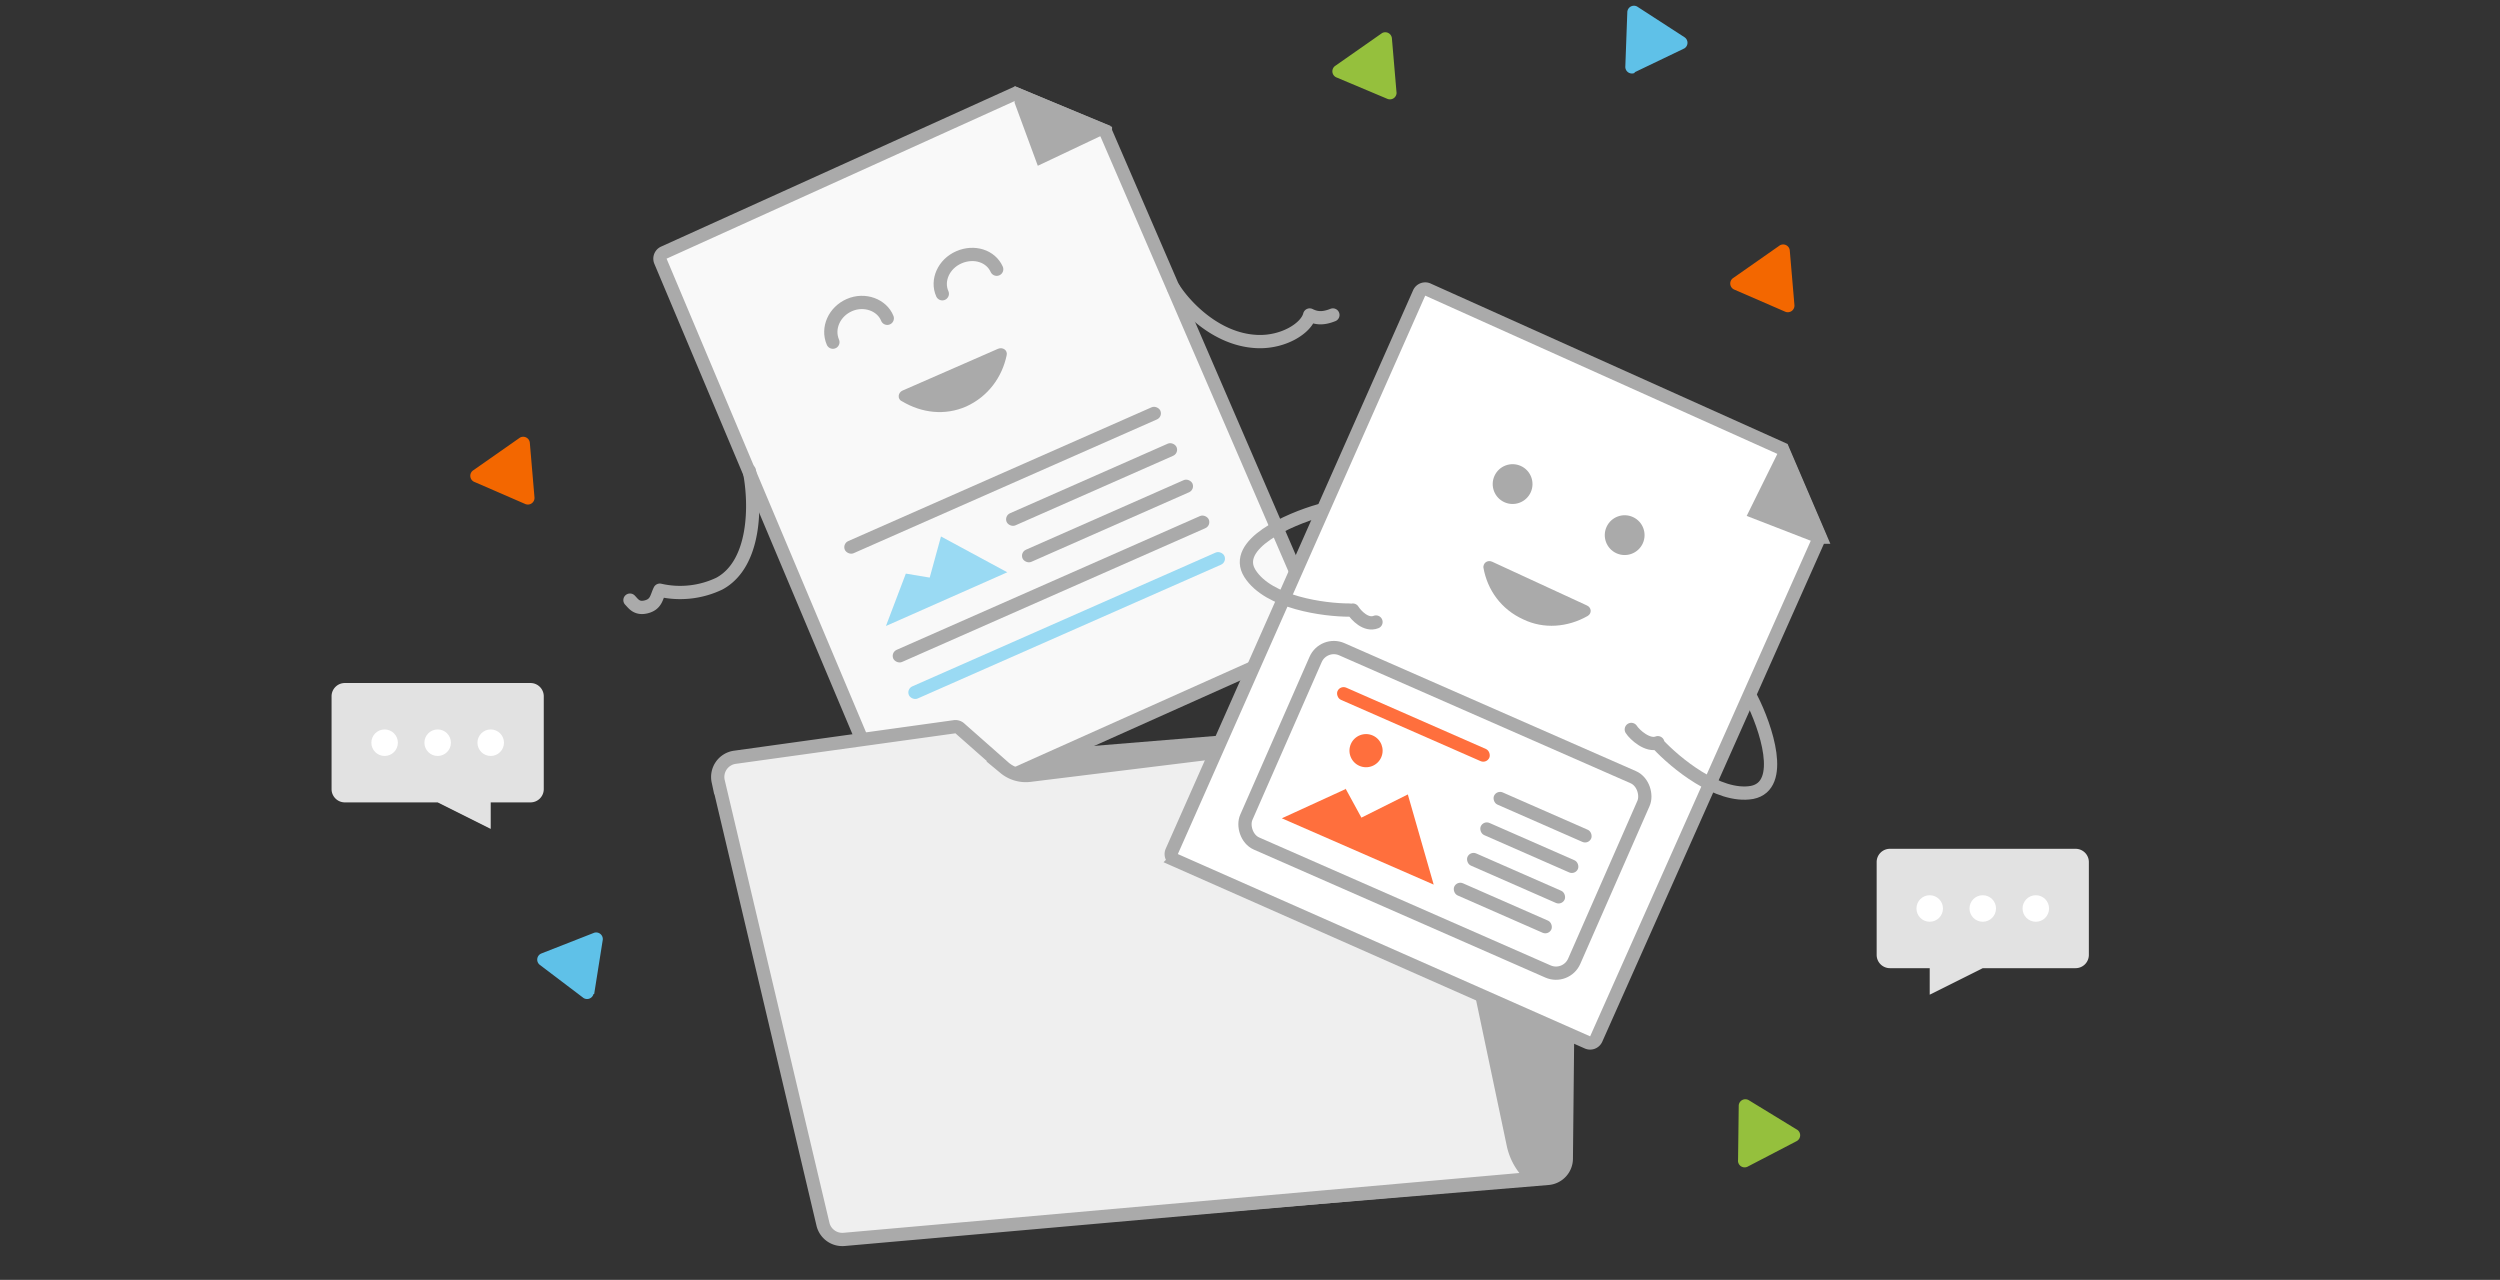 <svg xmlns="http://www.w3.org/2000/svg" fill="none" viewBox="0 0 377 193">
    <rect x="0" y="0" width="377" height="193" fill="#333333" stroke="none"/>
    <path fill="#AAA" d="m136.7 114.8 101.2-8.3-.7 68.2a4 4 0 0 1-3.7 4l-97.6 8.1.8-72Z"/>
    <path fill="#F9F9F9" stroke="#AAA" stroke-width="2" d="M166.7 19.8 199.2 95a1 1 0 0 1-.5 1.3l-62.3 27.9a1 1 0 0 1-1.3-.5L99.6 39.4a1 1 0 0 1 .5-1.3l53-24 13.6 5.7Z"/>
    <path stroke="#AAA" stroke-linecap="round" stroke-width="2" d="M113 71c1 5 1 14-4.5 17a13.7 13.7 0 0 1-9 1M95 90.5c.5.5 1 1.4 2.5 1 1.5-.4 1.5-1.5 2-2.5M177 43.5c1.5 2.4 6.2 7.7 12.5 8 4 .2 7.5-2 8-4m3.5 0c-1.5.6-2.5.5-3.5 0"/>
    <rect width="52" height="2" x="127" y="82" fill="#AAA" rx="1" transform="rotate(-23.8 127 82)"/>
    <rect width="28" height="2" x="151.4" y="77.8" fill="#AAA" rx="1" transform="rotate(-23.8 151.4 77.8)"/>
    <rect width="28" height="2" x="153.8" y="83.3" fill="#AAA" rx="1" transform="rotate(-23.8 153.8 83.3)"/>
    <rect width="52" height="2" x="134.3" y="98.4" fill="#AAA" rx="1" transform="rotate(-23.8 134.3 98.4)"/>
    <rect width="52" height="2" x="136.7" y="103.9" fill="#9ADAF3" rx="1" transform="rotate(-23.8 136.7 104)"/>
    <path fill="#9ADAF3" d="m136.6 86.5-3 7.9 18.3-8.1-10-5.4-1.7 6.2-3.6-.6Z"/>
    <path stroke="#AAA" stroke-linecap="round" stroke-width="2" d="M133.8 48c-.8-2-3.4-3-5.7-2-2.3 1-3.4 3.5-2.5 5.6m24.7-11c-.9-2-3.4-2.8-5.7-1.8-2.3 1-3.4 3.5-2.5 5.5"/>
    <path fill="#AAA" d="M136 60.5c3 1.8 6.5 2.2 9.7.8 3.3-1.5 5.4-4.4 6.1-7.7.2-.8-.6-1.3-1.3-1l-14.4 6.3c-.7.3-.8 1.3-.1 1.6ZM153 13l14.5 6-1.5 1.5-9.5 4.5-3.5-9.5V13Z"/>
    <path fill="#EFEFEF" stroke="#AAA" stroke-width="2" d="M228.2 172.6a9 9 0 0 0 3.1 5.1l-104 9.2a3 3 0 0 1-3.2-2.3l-15.8-66.8a3 3 0 0 1 2.5-3.6l33.1-4.6a1 1 0 0 1 .8.2l6.8 6a5 5 0 0 0 3.9 1.1l56.8-7a3 3 0 0 1 3.3 2.4l12.7 60.3Z"/>
    <path fill="#fff" stroke="#AAA" stroke-width="2" d="m274.4 81-33.7 75.7a1 1 0 0 1-1.3.5l-62.2-27.5a1 1 0 0 1-.5-1.3L214 44.2a1 1 0 0 1 1.4-.5l53.4 24 5.7 13.3Z"/>
    <path fill="#FF6F3D" d="m202.9 119-9.6 4.4 22.9 10-3.9-13.6-7 3.5-2.4-4.4Z"/>
    <rect width="54" height="32" x="199.6" y="96.7" stroke="#AAA" stroke-width="2" rx="3" transform="rotate(23.7 199.6 96.7)"/>
    <circle cx="206" cy="113.2" r="2.5" fill="#FF6F3D" transform="rotate(23.7 206 113.2)"/>
    <rect width="25" height="2" x="202.1" y="103.3" fill="#FF6F3D" rx="1" transform="rotate(23.7 202.1 103.3)"/>
    <rect width="16" height="2" x="225.7" y="119.1" fill="#AAA" rx="1" transform="rotate(23.7 225.7 119.1)"/>
    <rect width="16" height="2" x="223.7" y="123.7" fill="#AAA" rx="1" transform="rotate(23.7 223.7 123.7)"/>
    <rect width="16" height="2" x="221.7" y="128.3" fill="#AAA" rx="1" transform="rotate(23.7 221.7 128.3)"/>
    <rect width="16" height="2" x="219.7" y="132.8" fill="#AAA" rx="1" transform="rotate(23.7 219.7 132.8)"/>
    <path fill="#AAA" d="M223.7 85.6c.6 3.4 2.7 6.3 6 7.8 3.1 1.5 6.7 1.2 9.7-.5.7-.4.6-1.3-.1-1.6L225 84.7c-.7-.3-1.4.2-1.3 1ZM269.5 67l6 14-2.3.6-9.8-3.8 4.6-9.3 1.5-1.5Z"/>
    <circle cx="228.1" cy="73" r="3" fill="#AAA" transform="rotate(24.5 228.1 73)"/>
    <circle cx="245" cy="80.7" r="3" fill="#AAA" transform="rotate(24.5 245 80.7)"/>
    <path stroke="#AAA" stroke-linecap="round" stroke-width="2" d="M199 77c-4.6 1.3-13.3 5.1-10.5 9.5 2.8 4.4 11.2 5.5 15 5.5m.5 0c.5.8 2 2.4 3.5 1.8m56.6 11.5c2.2 4.3 5.2 13.2.1 14.2-5.1.9-11.6-4.5-14.2-7.3m-4-2.2c.5.8 2.5 2.6 4 2"/>
    <path fill="#F36700" d="M270.6 46a1 1 0 0 1-1.4 1l-7.6-3.3a1 1 0 0 1-.2-1.8l7-4.9a1 1 0 0 1 1.5.8l.7 8.2Zm-190 29a1 1 0 0 1-1.4 1l-7.6-3.3a1 1 0 0 1-.2-1.8l7-4.9a1 1 0 0 1 1.5.8l.7 8.2Z"/>
    <path fill="#95C03D" d="M263.6 175.9a1 1 0 0 1-1.5-1l.1-8.1a1 1 0 0 1 1.5-.9l7.2 4.4a1 1 0 0 1 0 1.8l-7.3 3.8Zm-53-162a1 1 0 0 1-1.4 1l-7.6-3.2a1 1 0 0 1-.2-1.8l7-4.9a1 1 0 0 1 1.5.8l.7 8.2Z"/>
    <path fill="#5FC1E8" d="M246.5 11a1 1 0 0 1-1.4-1l.3-8.2a1 1 0 0 1 1.5-.8l7.1 4.6a1 1 0 0 1 0 1.7l-7.5 3.6Zm-157 138.9a1 1 0 0 1-1.5.6l-6.6-5a1 1 0 0 1 .2-1.7l7.9-3.1a1 1 0 0 1 1.4 1l-1.3 8.2Z"/>
    <path fill="#E2E2E2" d="M50 105a2 2 0 0 1 2-2h28a2 2 0 0 1 2 2v14a2 2 0 0 1-2 2h-6v4l-8-4H52a2 2 0 0 1-2-2v-14Z"/>
    <circle cx="58" cy="112" r="2" fill="#fff"/>
    <circle cx="66" cy="112" r="2" fill="#fff"/>
    <circle cx="74" cy="112" r="2" fill="#fff"/>
    <path fill="#E2E2E2" d="M315 130a2 2 0 0 0-2-2h-28a2 2 0 0 0-2 2v14a2 2 0 0 0 2 2h6v4l8-4h14a2 2 0 0 0 2-2v-14Z"/>
    <circle cx="2" cy="2" r="2" fill="#fff" transform="matrix(-1 0 0 1 309 135)"/>
    <circle cx="2" cy="2" r="2" fill="#fff" transform="matrix(-1 0 0 1 301 135)"/>
    <circle cx="2" cy="2" r="2" fill="#fff" transform="matrix(-1 0 0 1 293 135)"/>
</svg>
